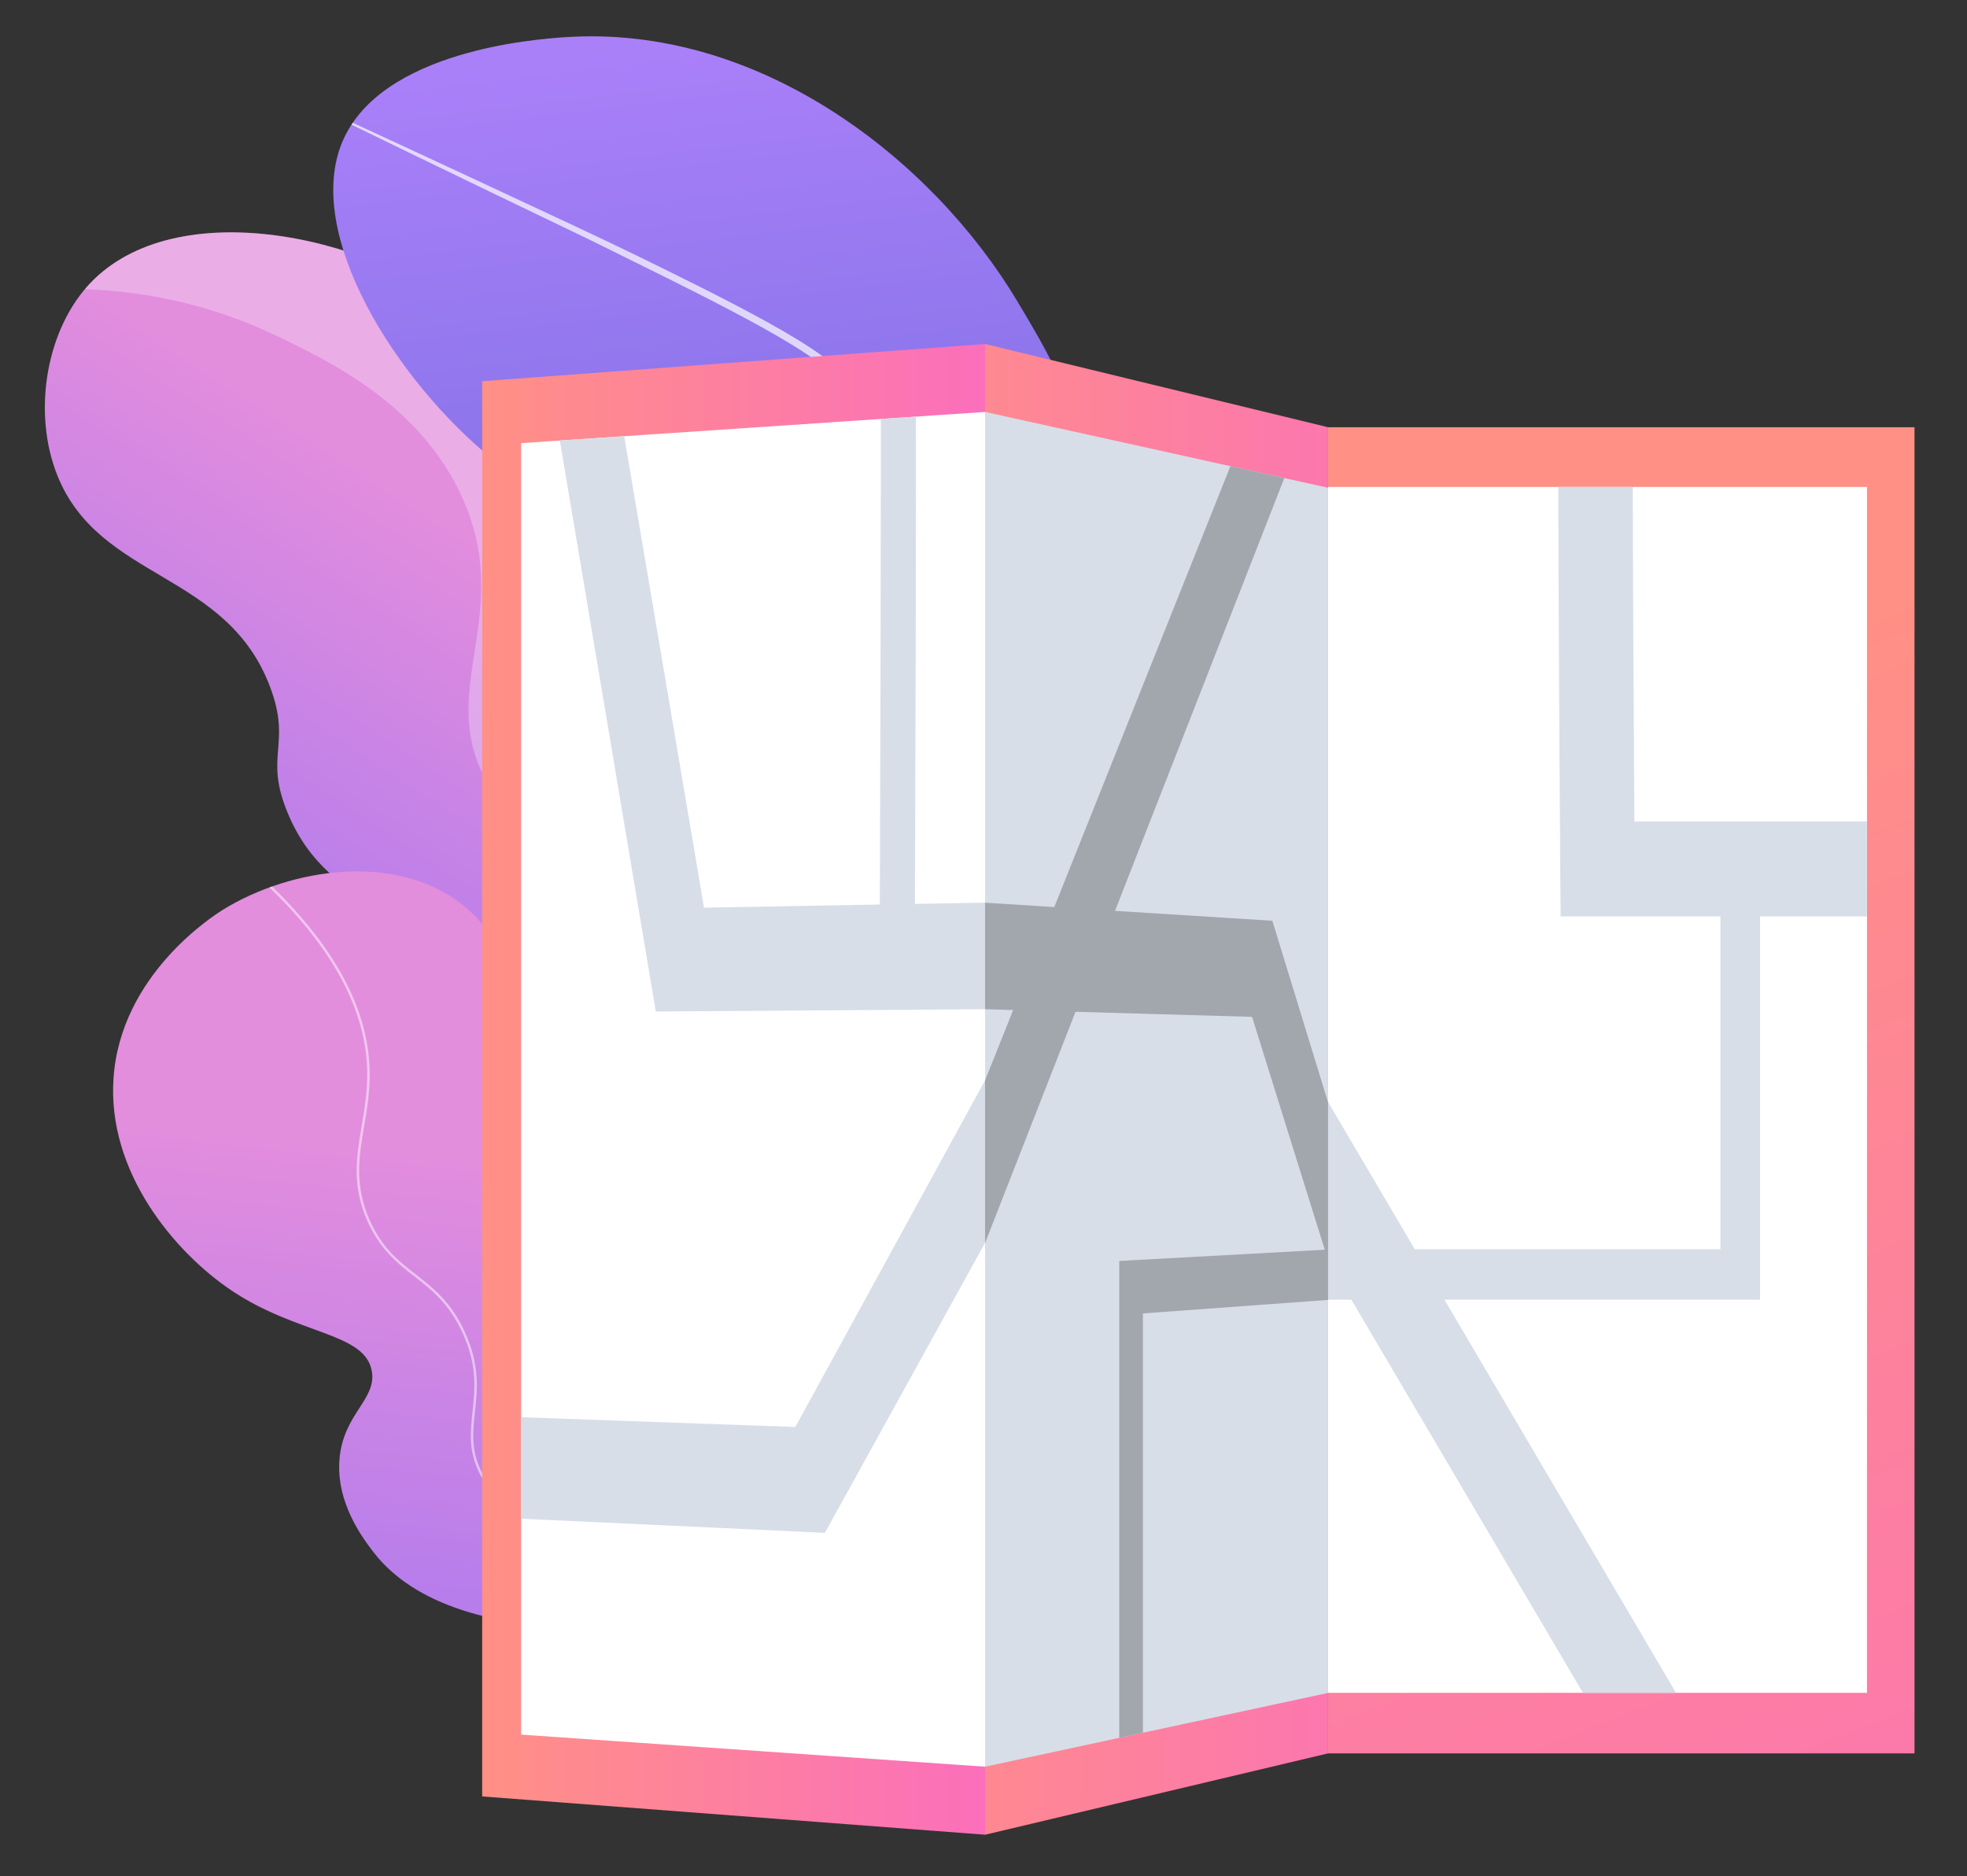 <?xml version="1.0" encoding="utf-8"?>
<!-- Generator: Adobe Illustrator 25.2.1, SVG Export Plug-In . SVG Version: 6.00 Build 0)  -->
<svg version="1.1" id="Layer_1" xmlns="http://www.w3.org/2000/svg" xmlns:xlink="http://www.w3.org/1999/xlink" x="0px" y="0px"
	 viewBox="0 0 310.32 295.92" style="enable-background:new 0 0 310.32 295.92;" xml:space="preserve">
<rect x="0" y="0" width="310.32" height="295.92" fill="#333333" stroke="none"/>
<style type="text/css">
	.st0{fill:url(#SVGID_1_);}
	.st1{opacity:0.28;fill:#FFFFFF;}
	.st2{opacity:0.7;clip-path:url(#SVGID_4_);fill:#FFFFFF;}
	.st3{opacity:0.5;clip-path:url(#SVGID_7_);fill:#FFFFFF;}
	.st4{fill:url(#SVGID_8_);}
	.st5{clip-path:url(#SVGID_10_);fill:#D8DEE8;}
	.st6{fill:url(#SVGID_11_);}
	.st7{clip-path:url(#SVGID_13_);fill:#D8DEE8;}
	.st8{fill:url(#SVGID_14_);}
	.st9{clip-path:url(#SVGID_16_);fill:#A2A7AE;}
</style>
<g>
	<g>
		<g>
			
				<linearGradient id="SVGID_1_" gradientUnits="userSpaceOnUse" x1="492.421" y1="314.596" x2="416.607" y2="400.445" gradientTransform="matrix(0.99 -0.145 0.145 0.99 -412.3 -126.275)">
				<stop  offset="3.597120e-03" style="stop-color:#E38DDD"/>
				<stop  offset="1" style="stop-color:#9571F6"/>
			</linearGradient>
			<path class="st0" d="M189.38,240.73c-62.85,10.79-82.18,2.43-87.88-7.62c-3.32-5.84-3.66-15.11-13.13-26.81
				c-7.98-9.86-12.57-9.25-15.98-16.82c-5.93-13.12,5.38-20.49,0.77-33.2c-5.04-13.91-20.91-11.46-27.79-28.08
				c-3.76-9.09,0.65-10.62-2.7-19.68C35.85,90.06,15.74,91.67,9.06,75.02c-3.89-9.69-1.89-22.23,4.51-29.62
				C26.4,30.58,57.14,36.26,74.53,50c2.24,1.77,19.1,15.48,20.73,35.78c0.98,12.25-4.29,17.96,0.06,25.41
				c6.13,10.52,20.02,4.96,26.12,14.31c8.26,12.66-11.34,31.89-1.89,46.14c3.66,5.52,7.52,4.03,11.17,10.37
				c6.01,10.42-0.99,20.4,0.39,29.07C132.59,220.39,144.31,231.77,189.38,240.73z"/>
			<path class="st1" d="M73.13,78.94c8.16,18.82-5.14,30.71,4.41,45.56c7.76,12.06,19.98,9.59,23.33,20.81
				c3.2,10.76-7.15,15.95-4.32,28.24c2.34,10.13,10.2,10.18,18.05,23.28c7.91,13.18,4.71,21.09,8.77,29.14
				c4.36,8.65,16.73,16.75,50.01,17.23c4.99-0.68,10.32-1.49,16-2.47c-45.07-8.96-56.8-20.33-58.28-29.64
				c-1.38-8.67,5.62-18.65-0.39-29.07c-3.65-6.33-7.52-4.85-11.17-10.37c-9.45-14.25,10.16-33.48,1.89-46.14
				c-6.1-9.35-19.99-3.79-26.12-14.31c-4.35-7.46,0.93-13.17-0.06-25.41C93.62,65.48,76.77,51.77,74.53,50
				C57.14,36.26,26.4,30.58,13.57,45.4c-0.06,0.07-0.12,0.15-0.18,0.22c8.58,0.3,19.11,2.05,30.01,7.25
				C51.86,56.9,66.63,63.94,73.13,78.94z"/>
		</g>
		<g>
			<g>
				<defs>
					<path id="SVGID_2_" d="M169.17,247.22c-21.26-5.41-27.29-11.96-28.23-17.46c-1.53-9,10.72-14.55,9.08-24.81
						c-1.89-11.82-19.72-14.27-19.17-22.04c0.59-8.4,21.58-7.8,25.91-19.89c3.93-10.96-11.21-17.34-11.1-33.26
						c0.14-19.01,21.82-23.47,25.63-45.11c2.6-14.78-4.93-27.34-10.84-37.2C147.17,25.26,119.85,3.7,88.94,5.88
						c-4.22,0.3-28.83,2.04-34.92,16.47c-6.18,14.63,8.57,37.79,23.66,50.06c10.94,8.9,20.11,10.49,20.59,17.49
						c0.65,9.44-15.57,12.9-17.11,26.66c-0.81,7.28,2.92,13.49,6.59,19.6c8.32,13.86,16.43,13.34,17.62,21.02
						c1.63,10.51-13.05,14.8-16.3,30.52c-2.32,11.2,2.65,20.96,5.46,26.46C105.45,235.6,134.88,247.88,169.17,247.22z"/>
				</defs>
				<linearGradient id="SVGID_3_" gradientUnits="userSpaceOnUse" x1="106.489" y1="6.519" x2="124.44" y2="155.568">
					<stop  offset="0" style="stop-color:#AA80F9"/>
					<stop  offset="0.996" style="stop-color:#6165D7"/>
				</linearGradient>
				<use xlink:href="#SVGID_2_"  style="overflow:visible;fill:url(#SVGID_3_);"/>
				<clipPath id="SVGID_4_">
					<use xlink:href="#SVGID_2_"  style="overflow:visible;"/>
				</clipPath>
				<path class="st2" d="M46.19,15.02c13.38,6.13,26.72,12.33,40.05,18.57c6.68,3.1,13.32,6.25,19.92,9.53
					c3.3,1.63,6.59,3.28,9.86,4.99c3.27,1.71,6.51,3.46,9.67,5.38c1.58,0.97,3.14,1.98,4.63,3.1c0.75,0.55,1.47,1.16,2.18,1.78
					c0.69,0.64,1.36,1.32,1.97,2.06c0.6,0.74,1.13,1.56,1.56,2.43c0.43,0.87,0.73,1.8,0.94,2.73c0.38,1.88,0.44,3.83,0.08,5.71
					c-0.34,1.88-1.05,3.67-1.95,5.33c-0.89,1.66-1.99,3.19-3.13,4.65c-2.3,2.93-4.86,5.59-7.31,8.32c-2.45,2.72-4.83,5.51-6.79,8.57
					c-0.96,1.53-1.84,3.12-2.54,4.78c-0.68,1.67-1.21,3.39-1.51,5.16c-0.56,3.54-0.35,7.23,0.75,10.65
					c0.56,1.71,1.35,3.33,2.28,4.87c0.94,1.54,2.04,2.99,3.18,4.43c1.13,1.44,2.31,2.86,3.4,4.38c0.55,0.75,1.05,1.54,1.54,2.34
					c0.46,0.82,0.92,1.64,1.28,2.52c0.76,1.73,1.25,3.58,1.47,5.45c0.22,1.87,0.2,3.76-0.02,5.63c-0.23,1.87-0.68,3.71-1.38,5.46
					c-0.7,1.75-1.61,3.4-2.65,4.95c-2.05,3.11-4.61,5.81-6.39,8.95c-0.89,1.56-1.54,3.24-1.83,5c-0.27,1.75-0.23,3.57,0.12,5.33
					c0.35,1.76,0.98,3.45,1.87,5.01c0.9,1.56,2,3.01,3.21,4.36c2.42,2.72,5.24,5.14,7.53,8.1c1.14,1.47,2.12,3.1,2.79,4.87
					c0.65,1.77,0.98,3.66,0.98,5.54c-0.01,1.88-0.33,3.77-1.01,5.53c-0.68,1.76-1.7,3.35-2.7,4.88c-0.98,1.54-1.96,3.1-2.24,4.85
					c-0.33,1.74,0.08,3.55,0.89,5.14c0.84,1.58,2.02,2.98,3.36,4.21c1.33,1.23,2.8,2.33,4.33,3.33c3.07,1.99,6.34,3.67,9.69,5.17
					c3.35,1.5,6.77,2.84,10.23,4.08c3.46,1.24,6.95,2.39,10.47,3.45c7.03,2.15,14.15,4.02,21.3,5.77l-0.01,0.05
					c-7.16-1.69-14.3-3.5-21.36-5.58c-3.53-1.03-7.04-2.16-10.52-3.36c-3.48-1.21-6.92-2.52-10.3-4c-3.38-1.47-6.69-3.13-9.81-5.12
					c-1.55-1-3.05-2.1-4.43-3.35c-1.38-1.24-2.62-2.68-3.52-4.35c-0.87-1.67-1.33-3.63-0.98-5.53c0.13-0.95,0.49-1.85,0.9-2.7
					c0.41-0.85,0.92-1.63,1.41-2.41c0.99-1.55,1.96-3.09,2.61-4.77c0.64-1.68,0.93-3.47,0.94-5.27c-0.01-1.8-0.33-3.59-0.95-5.27
					c-0.64-1.68-1.58-3.23-2.7-4.65c-2.23-2.86-5.05-5.26-7.53-8.02c-1.25-1.37-2.4-2.86-3.34-4.49c-0.93-1.63-1.62-3.42-1.99-5.27
					c-0.37-1.85-0.44-3.77-0.15-5.65c0.3-1.88,0.99-3.68,1.92-5.32c0.91-1.65,2.03-3.14,3.14-4.61c1.12-1.47,2.24-2.91,3.24-4.42
					c1.01-1.51,1.87-3.1,2.54-4.77c0.66-1.67,1.09-3.43,1.3-5.21c0.41-3.57,0.07-7.26-1.4-10.54c-1.41-3.31-3.8-6.12-6.09-9
					c-1.14-1.45-2.28-2.93-3.26-4.53c-0.98-1.6-1.81-3.3-2.4-5.09c-1.16-3.59-1.4-7.44-0.81-11.16c0.32-1.86,0.87-3.67,1.57-5.41
					c0.72-1.74,1.63-3.38,2.62-4.96c2.01-3.15,4.43-5.98,6.89-8.72c2.46-2.75,5-5.4,7.24-8.27c1.11-1.44,2.17-2.92,3.02-4.5
					c0.85-1.58,1.5-3.25,1.82-4.99c0.33-1.74,0.27-3.52-0.08-5.25c-0.36-1.73-1.13-3.31-2.25-4.69c-0.56-0.69-1.18-1.32-1.84-1.94
					c-0.67-0.6-1.36-1.18-2.09-1.72c-1.45-1.09-2.97-2.09-4.53-3.05c-3.12-1.91-6.34-3.67-9.59-5.38c-3.25-1.71-6.53-3.37-9.82-5.01
					l-9.89-4.9c-3.29-1.64-6.62-3.21-9.93-4.81c-13.26-6.37-26.51-12.78-39.72-19.26L46.19,15.02z"/>
			</g>
		</g>
		<g>
			<g>
				<defs>
					<path id="SVGID_5_" d="M157.01,241.52c-5.14,2.67-13.5,6.6-24.32,9.69c-22.29,6.37-60.63,10.8-73.8-6.42
						c-1.62-2.12-5.9-7.71-5.33-14.62c0.59-7.18,5.89-9.4,5.1-13.89c-1.08-6.14-11.64-5.68-22.14-12.72
						c-8.92-5.99-19.65-18.64-18.61-33.52c1.14-16.32,15.75-25.6,17.33-26.58c10.8-6.62,27.44-9.02,37.84-0.65
						c9.21,7.4,10.07,20.45,10.64,29.06c1.29,19.48-6.86,28.24-0.99,35.06c5.34,6.21,14.41,1.63,20.91,9.92
						c2.78,3.54,1.98,5.48,6.32,12.41c3.28,5.24,6.83,9.07,8.29,10.43C129.52,250.19,154.77,242.25,157.01,241.52z"/>
				</defs>
				<linearGradient id="SVGID_6_" gradientUnits="userSpaceOnUse" x1="89.84" y1="183.834" x2="76.531" y2="305.737">
					<stop  offset="3.597120e-03" style="stop-color:#E38DDD"/>
					<stop  offset="1" style="stop-color:#9571F6"/>
				</linearGradient>
				<use xlink:href="#SVGID_5_"  style="overflow:visible;fill:url(#SVGID_6_);"/>
				<clipPath id="SVGID_7_">
					<use xlink:href="#SVGID_5_"  style="overflow:visible;"/>
				</clipPath>
				<path class="st3" d="M143.04,247.99c-10.6,0-21.13-0.69-31.46-2.08c-31.22-4.18-34.75-11.17-35.91-13.47
					c-1.8-3.57-1.47-6.57-1.13-9.75c0.39-3.57,0.79-7.27-1.55-12.4c-2.14-4.68-4.92-6.85-7.62-8.95c-2.63-2.05-5.34-4.17-7.34-8.58
					c-2.58-5.69-1.79-10.3-0.97-15.18c0.45-2.68,0.92-5.45,0.87-8.55c-0.2-12.25-8.65-24.8-25.12-37.29l0.24-0.31
					c16.57,12.57,25.08,25.22,25.28,37.6c0.05,3.14-0.42,5.92-0.88,8.62c-0.82,4.82-1.59,9.38,0.94,14.96
					c1.96,4.32,4.52,6.32,7.23,8.43c2.73,2.13,5.56,4.33,7.73,9.1c2.39,5.23,1.96,9.15,1.58,12.6c-0.34,3.12-0.66,6.07,1.09,9.54
					c1.14,2.25,4.59,9.1,35.61,13.26c15.34,2.05,31.14,2.58,46.96,1.58l0.02,0.39C153.42,247.82,148.22,247.99,143.04,247.99z"/>
			</g>
		</g>
	</g>
	<g>
		<g>
			<linearGradient id="SVGID_8_" gradientUnits="userSpaceOnUse" x1="76.074" y1="171.833" x2="155.406" y2="171.833">
				<stop  offset="0" style="stop-color:#FF9085"/>
				<stop  offset="1" style="stop-color:#FB6FBB"/>
			</linearGradient>
			<polygon class="st4" points="155.41,289.41 76.07,283.37 76.07,60.13 155.41,54.26 			"/>
			<g>
				<defs>
					<polygon id="SVGID_9_" points="82.21,273.62 82.21,69.9 155.41,64.98 155.41,278.68 					"/>
				</defs>
				<use xlink:href="#SVGID_9_"  style="overflow:visible;fill:#FFFFFF;"/>
				<clipPath id="SVGID_10_">
					<use xlink:href="#SVGID_9_"  style="overflow:visible;"/>
				</clipPath>
				<path class="st5" d="M372.59,117.89l-78.72,2.31c-0.26-43.22-0.48-104.98-0.05-110.71c-0.02,0.29-0.17,1.83-0.92,3.58
					l-10.43-9.02c-1.12,2.6-1.15,4.77-1.24,10.58c-0.05,3.3-0.09,8.03-0.11,14.06c-0.03,10.1-0.02,24.03,0.04,41.42
					c0.1,29.58,0.29,59.33,0.29,59.63l0.06,8.99l27.01-0.5v64.75L257.58,202l-30.43-60.89l-41.8,0.74l56.14-101.62l-8.88-10.85
					L170.9,142.11l-26.56,0.47c0.04-10.22,0.1-28.4,0.14-46.49c0.03-15.99,0.04-28.78,0.02-38.04c-0.04-18.46-0.1-18.67-0.48-19.84
					l-4.96,4.38c-0.2-0.62-0.24-1.14-0.25-1.24c0.26,3.84,0.14,59.89-0.01,101.33l-27.73,0.49c-5.04-29.79-16.81-99.41-17.21-101.33
					l-9.24,5.86l-0.02-0.11c0.5,2.69,10.91,64.59,17.86,106.01l1,5.96l58.11-0.41l-36.1,65.94l-70.86-2.53v15.72l75.53,3.51
					l45.71-82.74l45.51-0.32l21.29,42.99l-56.26-1.07v122.13l5.89,0.56V209.9l55.1,1.36l55.57,112.19l10.23-10.18L262.4,211.64
					l52.94,1.31v-74.86l57.25-1.07V117.89z"/>
			</g>
		</g>
		<g>
			<linearGradient id="SVGID_11_" gradientUnits="userSpaceOnUse" x1="234.752" y1="117.83" x2="326.679" y2="354.61">
				<stop  offset="0" style="stop-color:#FF9085"/>
				<stop  offset="1" style="stop-color:#FB6FBB"/>
			</linearGradient>
			<polygon class="st6" points="209.52,276.58 302.04,276.58 302.04,67.39 209.52,67.39 			"/>
			<g>
				<defs>
					
						<rect id="SVGID_12_" x="156.92" y="129.4" transform="matrix(-1.836970e-16 1 -1 -1.836970e-16 423.942 -80.112)" width="190.22" height="85.02"/>
				</defs>
				<use xlink:href="#SVGID_12_"  style="overflow:visible;fill:#FFFFFF;"/>
				<clipPath id="SVGID_13_">
					<use xlink:href="#SVGID_12_"  style="overflow:visible;"/>
				</clipPath>
				<path class="st7" d="M328.18,129.58h-70.33c-0.25-35.36-0.45-85.89-0.05-90.55c-0.02,0.24-0.16,1.49-0.86,2.86l-9.82-8.22
					c-1.06,2.05-1.09,3.84-1.18,8.62c-0.05,2.71-0.08,6.61-0.1,11.58c-0.03,8.32-0.02,19.8,0.03,34.13
					c0.09,24.38,0.28,48.9,0.28,49.14l0.06,7.41h25.21v52.5h-48.22l-30.24-51.33h-43.42l57.82-84.89l-8.88-9.8l-64.49,94.69h-29.32
					c0.04-9.16,0.11-25.45,0.15-41.67c0.04-14.33,0.04-25.8,0.02-34.1c-0.04-16.55-0.12-16.74-0.54-17.82l-5.59,3.56
					c-0.22-0.57-0.27-1.04-0.28-1.13c0.29,3.47,0.16,53.89-0.01,91.16H66.46c-5.93-27.47-19.94-92.36-20.41-94.17L34.9,56.26
					l-0.03-0.11c0.61,2.55,13.16,60.61,21.44,99.01l1.19,5.5h66.29l-40.59,59.61H-2.29v14.96h90.85l50.78-74.56h47.73l21.43,36.38
					h-57.86v106.6h6.25v-98.64h56.3l53.11,90.15l9.4-8.97l-47.82-81.18h49.79v-60.46h50.51V129.58z"/>
			</g>
		</g>
		<g>
			<linearGradient id="SVGID_14_" gradientUnits="userSpaceOnUse" x1="133.233" y1="171.698" x2="233.684" y2="172.307">
				<stop  offset="0" style="stop-color:#FF9085"/>
				<stop  offset="1" style="stop-color:#FB6FBB"/>
			</linearGradient>
			<polygon class="st8" points="209.52,276.58 155.41,289.41 155.41,54.26 209.52,67.39 			"/>
			<g>
				<defs>
					<polygon id="SVGID_15_" points="155.41,278.68 155.41,64.98 209.52,76.94 209.52,267.04 					"/>
				</defs>
				<use xlink:href="#SVGID_15_"  style="overflow:visible;fill:#D8DEE8;"/>
				<clipPath id="SVGID_16_">
					<use xlink:href="#SVGID_15_"  style="overflow:visible;"/>
				</clipPath>
				<path class="st9" d="M263.59,135.08l-30.3-3.03c-0.11-33.43-0.21-81.22-0.02-85.57c-0.01,0.22-0.07,1.38-0.4,2.58l-4.63-9.25
					c-0.51,1.8-0.52,3.51-0.56,8.07c-0.02,2.59-0.04,6.32-0.05,11.07c-0.01,7.96-0.01,18.97,0.02,32.7
					c0.04,23.36,0.13,46.84,0.13,47.08l0.03,7.09l11.7,0.77v48.86l-22.99,1.26l-15.79-51.47l-24.82-1.56l32.48-83.02l-4.69-11.13
					l-37.37,93.55l-19.17-1.21c0.03-10.47,0.08-29.07,0.1-47.59c0.02-16.36,0.03-29.46,0.02-38.94c-0.03-18.9-0.08-19.14-0.37-20.45
					l-3.83,3.03c-0.15-0.7-0.19-1.25-0.19-1.36c0.2,4.06,0.11,62.1-0.01,105.03l-23.1-1.45c-4.52-33.67-15.53-115.57-15.91-117.93
					l-9.1,3.43l-0.02-0.14c0.51,3.35,10.71,77.9,17.24,125.72l0.92,6.75l46.93,1.35l-27.7,69.35l-70.08,7.57v20l73.92-10.52
					l33.7-86.12l27.85,0.8l11.47,36.73l-32.42,1.77v114.59l3.73-1.12V207.18l31.11-2.27l25.76,82.5l4.25-9.5l-22.56-73.54
					l23.44-1.71v-55.88l21.29,1.4V135.08z"/>
			</g>
		</g>
	</g>
</g>
</svg>
